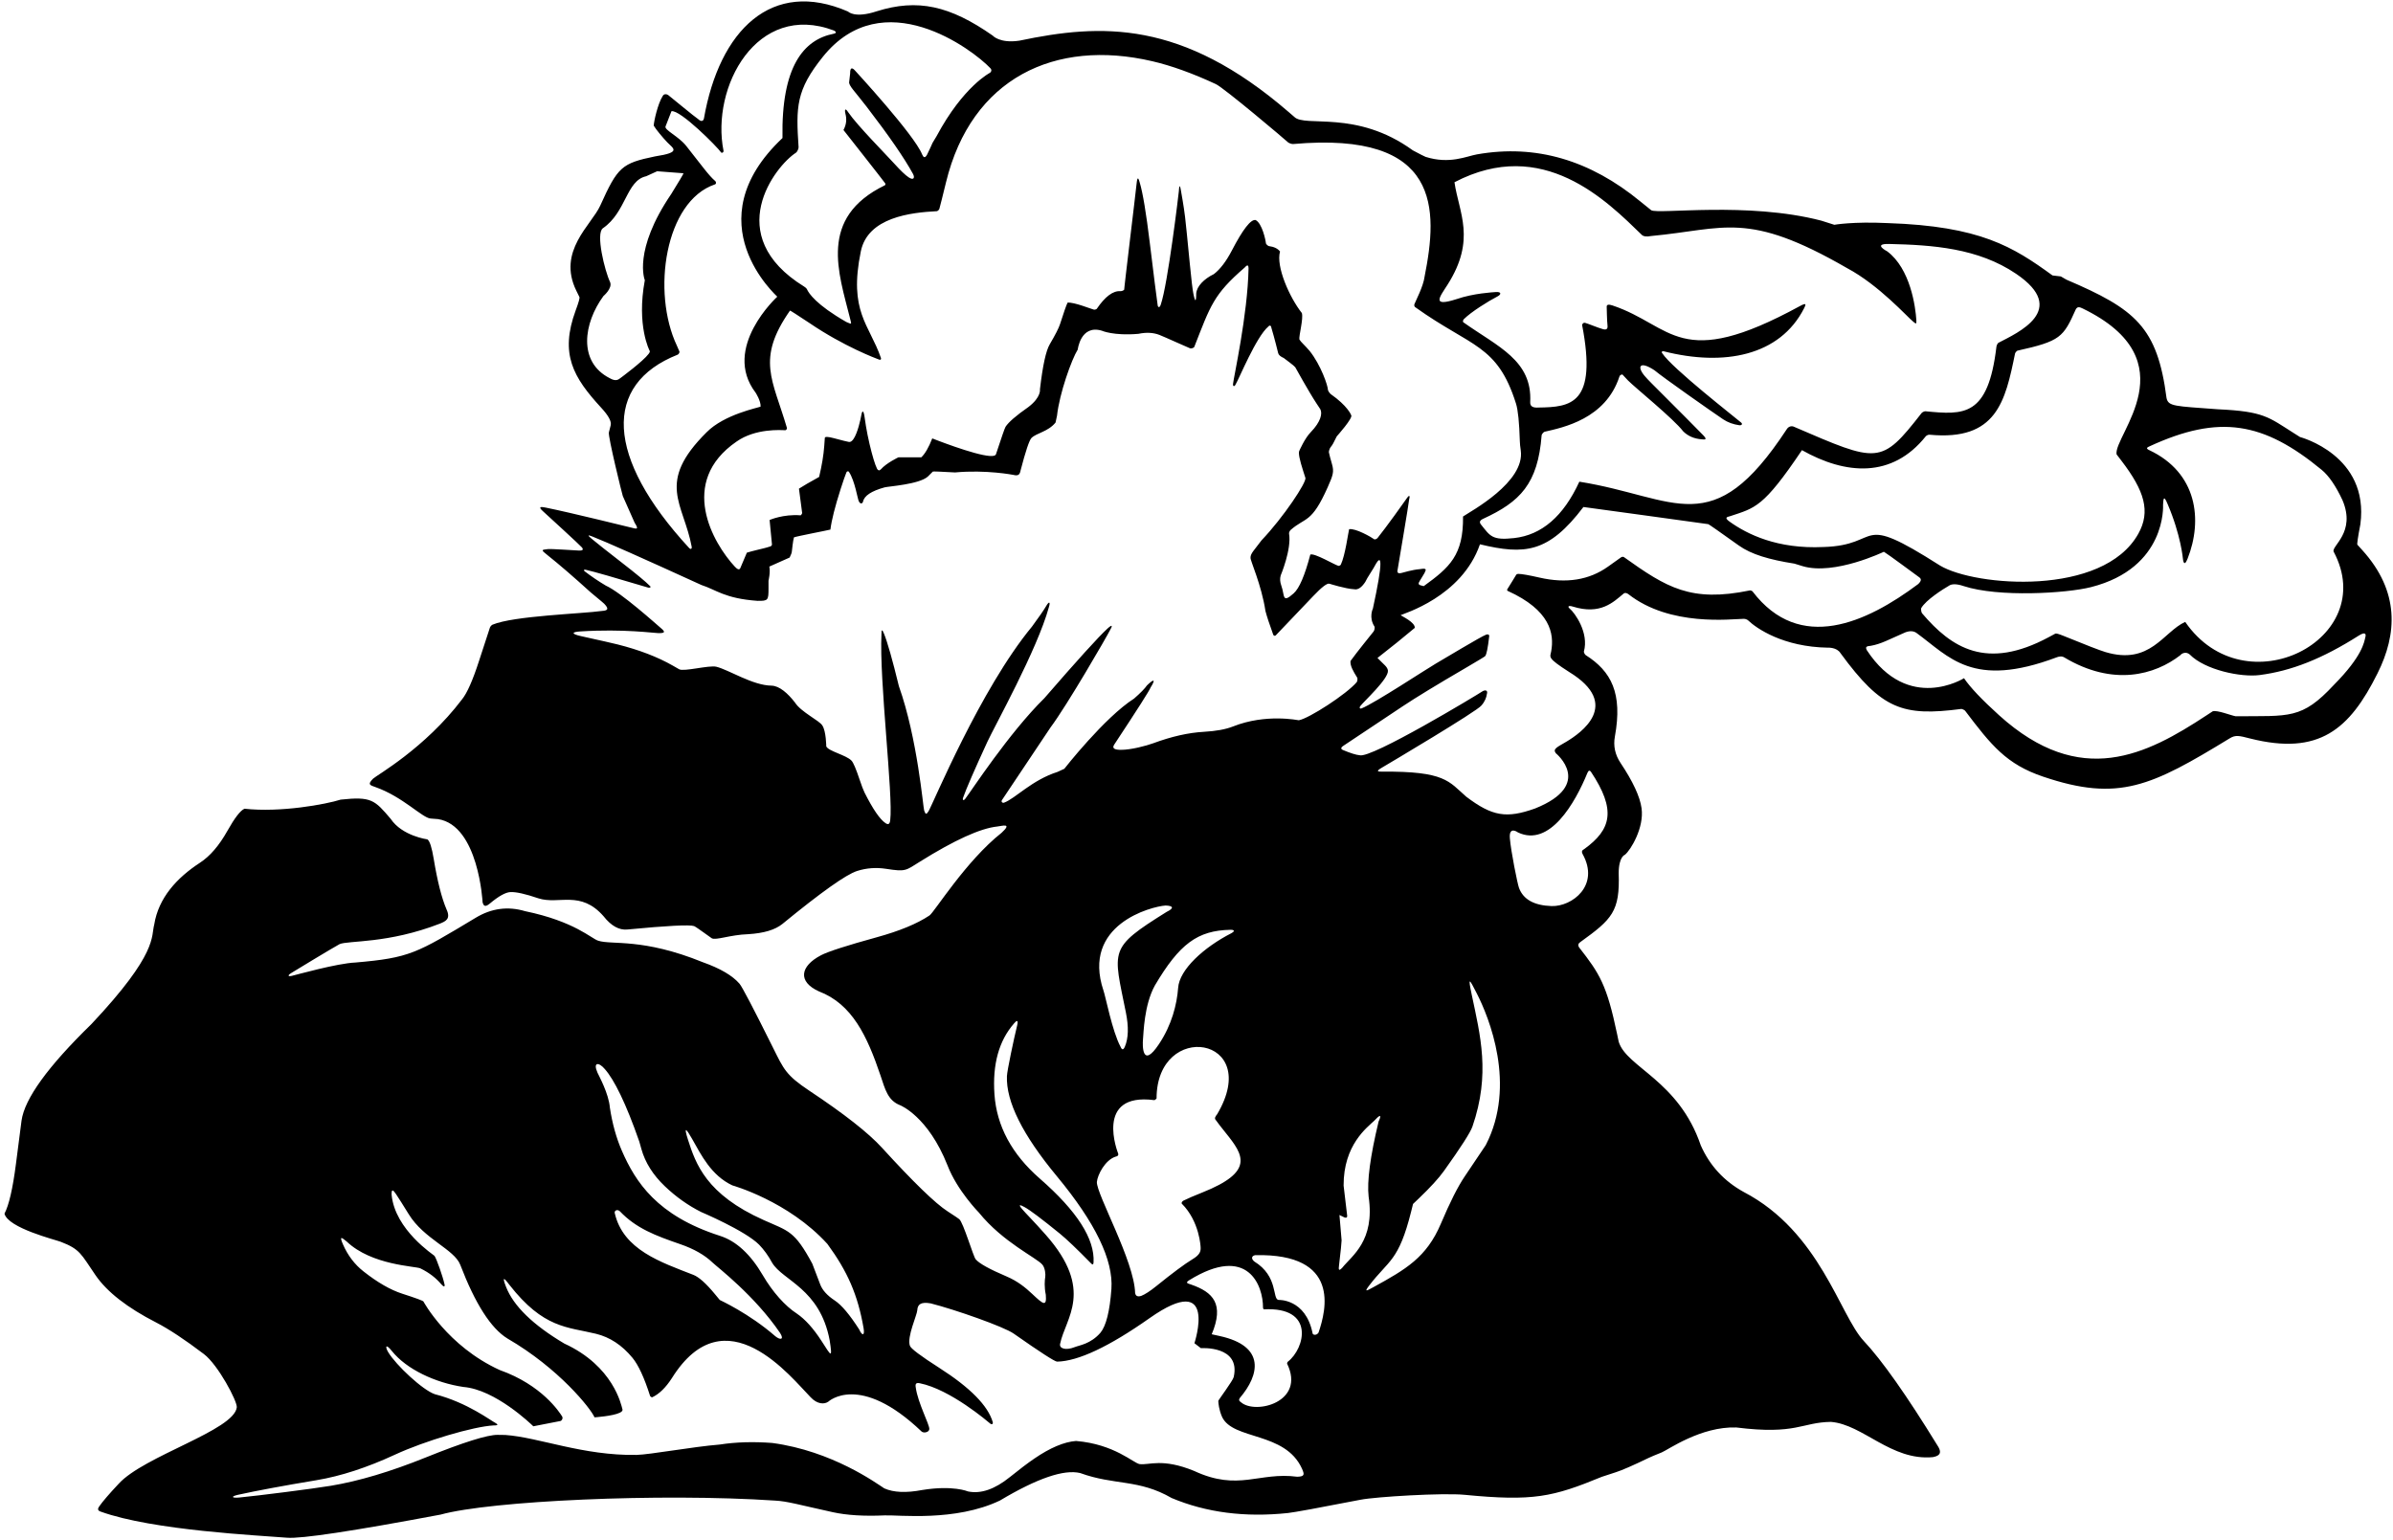 <?xml version="1.0" encoding="UTF-8"?>
<svg xmlns="http://www.w3.org/2000/svg" xmlns:xlink="http://www.w3.org/1999/xlink" width="522pt" height="336pt" viewBox="0 0 522 336" version="1.1">
<g id="surface1">
<path style=" stroke:none;fill-rule:nonzero;fill:rgb(0%,0%,0%);fill-opacity:1;" d="M 515.289 120 L 514.23 118.832 C 514.125 118.711 514.34 117.219 514.883 114.371 C 516.883 99.312 501.715 95.34 501.715 95.34 L 500.383 94.5 C 494.836 90.984 493.816 89.75 483.852 89.289 C 474.391 88.586 473.004 88.684 472.602 86.844 C 470.594 71.305 465.773 67.426 450.766 61.012 L 449.543 60.305 L 447.73 60.09 C 439.102 53.816 431.934 49.328 411.742 48.668 C 404.184 48.305 400.133 49.039 400.133 49.039 L 397.297 48.137 C 381.199 43.945 361.688 46.805 360.188 45.859 C 360.121 45.82 359.32 45.184 357.801 43.934 C 346.906 34.977 335.086 31.398 322.168 33.68 C 319.891 34.082 316.223 35.879 310.98 34.223 C 310.668 34.102 309.73 33.625 308.184 32.797 C 295.859 23.832 284.617 27.891 282.316 25.484 L 281.125 24.457 C 257.777 4.281 240.184 5.125 222.367 8.871 C 218.039 9.52 216.535 7.758 216.535 7.758 C 207.199 1.23 200.148 -0.344 191.223 2.469 C 186.398 4.059 184.996 2.523 184.996 2.523 C 168.352 -4.719 156.93 6.523 153.543 25.906 C 153.309 26.684 152.664 26.355 152.336 26.016 C 151.438 25.426 146.52 21.32 145.738 20.723 C 145.496 20.535 144.859 20.391 144.57 20.93 C 143.461 22.66 142.641 26.504 142.598 27.398 C 143.031 28.184 144.641 30.098 145.527 31.02 C 146.863 32.41 148.738 33.227 142.914 34.113 C 135.602 35.625 134.75 36.395 130.934 44.855 C 129.023 49.082 121.492 54.789 125.711 63.41 L 126.391 64.797 C 126.496 64.996 126.227 65.977 125.574 67.723 C 122.07 77.242 125.039 82.312 131.148 88.953 C 132.738 90.676 133.43 91.949 133.211 92.789 L 132.816 94.336 C 132.602 95.191 135.734 107.953 135.855 108.211 L 138.434 114.031 C 139.527 115.723 138.75 115.336 137.641 115.086 C 136.801 114.898 124.914 111.93 119.023 110.73 C 118 110.52 117.316 110.5 118.375 111.469 C 119.219 112.242 126.539 118.934 126.922 119.406 C 127.293 119.859 127.203 120.141 126.266 120.105 C 125.484 120.078 120.277 119.703 119.504 119.789 C 118.043 119.953 117.984 119.953 119.418 121.098 C 121.926 123.09 125.074 125.805 128.844 129.223 L 131.219 131.203 C 131.449 131.379 131.645 131.555 131.812 131.723 C 133.047 133 132.352 133.207 131.297 133.281 C 126.992 133.898 112.051 134.332 107.422 136.281 C 107.219 136.379 106.941 136.699 106.867 136.918 C 106.578 137.766 105.793 140.172 104.512 144.129 C 103.129 148.414 101.879 151.238 100.766 152.594 C 92.645 163.297 82.109 169.148 81.375 169.875 C 79.973 171.254 80.934 171.332 81.926 171.719 C 87.891 173.828 92.113 178.434 93.93 178.566 L 95.543 178.691 C 104.41 180.074 105.27 196.824 105.27 196.824 C 105.496 197.777 105.949 197.867 106.859 197.105 C 108.773 195.504 110.262 194.676 111.32 194.613 C 112.555 194.547 114.602 195.008 117.477 195.984 C 121.926 197.406 126.621 194.121 131.664 199.891 C 133.32 201.992 135.055 202.953 136.848 202.777 C 145.566 201.938 150.426 201.695 151.414 202.031 C 152.086 202.344 155.156 204.664 155.266 204.691 C 156.207 205.188 159.246 203.93 163.215 203.797 C 166.605 203.594 169.09 202.848 170.676 201.559 C 179.152 194.613 184.578 190.773 186.938 190.016 C 189 189.352 191.113 189.203 193.301 189.539 C 197.613 190.211 197.551 189.922 200.637 187.996 C 208.227 183.254 213.871 180.691 217.559 180.305 C 218.582 180.195 220.91 179.449 218.488 181.672 C 210.664 187.855 203.824 198.996 202.754 199.715 C 200.055 201.52 196.215 203.105 191.238 204.473 C 184.688 206.277 180.645 207.582 179.109 208.383 C 174.484 210.793 174.008 214.164 178.609 216.262 C 185.898 219.031 189.16 226.027 192.066 234.613 C 193.082 237.637 193.648 240.078 196.379 241.125 C 196.379 241.125 202.453 243.523 206.688 254.238 C 208.777 259.695 213.535 264.535 213.535 264.535 C 218.793 271.031 226.105 274.367 227.379 275.891 C 228.004 276.645 228.086 278.059 228.008 278.543 C 227.879 279.348 227.773 280.742 228.129 282.48 C 228.348 285.164 227.555 284.535 225.184 282.297 C 223.684 280.875 221.945 279.473 219.598 278.477 C 215.871 276.891 213.605 275.645 212.832 274.723 C 212.289 274.07 210.137 266.684 209.25 265.973 C 209.184 265.891 208.328 265.309 206.688 264.25 C 204.016 262.527 199.254 257.902 192.391 250.387 C 189.422 247.133 184.129 242.98 176.535 237.938 C 171.422 234.543 170.957 233.238 168.629 228.578 C 164.328 219.926 161.887 215.27 161.316 214.605 C 159.781 212.828 157.125 211.27 153.312 209.914 C 140.133 204.562 133.504 206.199 130.5 205.223 C 128.984 204.766 125.379 201.023 114.547 198.777 C 110.805 197.664 107.211 198.141 103.789 200.203 C 90.797 208.008 89.406 208.949 77.52 209.98 C 73.598 210.133 64.371 212.73 63.668 212.887 C 62.793 213.086 62.695 212.789 63.535 212.27 C 64.414 211.727 72.504 206.812 74.074 205.969 C 75.98 205.137 84.609 205.91 95.98 201.488 C 97.172 200.988 98.398 200.508 97.391 198.359 C 96.328 195.859 95.41 192.215 94.621 187.438 C 94.203 184.887 93.742 183.449 93.227 183.113 C 93.227 183.113 87.754 182.398 85.223 178.637 C 81.738 174.539 81.031 173.711 74.305 174.445 C 71.094 175.469 61.176 177.297 53.336 176.426 C 52.426 176.816 51.191 178.434 49.605 181.254 C 47.801 184.469 45.82 186.773 43.637 188.199 C 38.562 191.508 34.57 195.879 33.641 201.707 C 32.918 204.297 34.582 207.859 19.941 223.41 C 10.445 232.66 5.359 239.688 4.695 244.488 C 4.68 244.57 4.273 247.73 3.473 253.957 C 2.781 259.312 1.953 262.906 0.977 264.766 C 1.758 267.91 12.113 270.461 13.266 270.91 C 17.504 272.547 17.645 273.539 20.848 278.207 C 23.344 281.844 27.766 285.289 34.102 288.531 C 36.812 289.926 40.273 292.207 44.477 295.395 C 47.57 297.738 51.789 305.703 51.652 307.016 C 51.059 312.062 31.367 317.609 25.855 323.727 C 23.812 325.902 22.43 327.516 21.695 328.559 C 21.406 328.973 21.09 329.492 21.977 329.773 C 33.414 333.898 56.59 334.957 62.613 335.461 C 65.691 335.719 76.867 334.035 96.129 330.414 C 106.898 327.426 143.988 325.691 169.09 327.363 C 171.738 327.496 174.27 328.27 181.688 329.898 C 184.727 330.562 188.496 330.793 192.973 330.59 C 195.996 330.457 208.383 332.004 218.121 327.348 C 226.258 322.492 232.094 320.5 235.633 321.355 C 243.152 324.086 248.379 322.633 255.586 326.805 C 263.113 329.965 271.562 331.066 280.949 330.074 C 282.316 329.926 287.609 328.961 296.805 327.172 C 300.129 326.523 314.75 325.641 319.496 326.102 C 334.43 327.551 338.703 326.59 349.434 322.168 C 349.609 322.098 350.613 321.762 352.469 321.176 C 353.785 320.758 356.188 319.715 359.672 318.031 C 360.121 317.812 361.059 317.422 362.48 316.852 C 363.824 316.309 371.02 311.152 378.742 311.41 C 391.891 313.055 392.969 310.281 399.387 310.191 C 406.395 310.746 412.508 318.719 421.609 317.883 C 422.68 317.672 423.938 317.266 422.609 315.305 C 415.883 304.359 410.523 296.762 406.551 292.531 C 401.328 286.969 397.008 268.73 380.387 260.047 C 376.086 257.684 372.953 254.281 370.996 249.859 C 366.172 235.672 354.773 232.848 353.094 227.246 L 352.77 225.688 C 350.496 214.812 348.945 212.422 344.496 206.727 C 344.121 206.23 344.301 205.766 344.746 205.504 C 351.652 200.527 353.387 198.844 353.094 190.488 C 353.105 186.852 354.449 186.477 354.449 186.477 C 355.738 185.441 358.672 180.535 358.086 176.328 C 357.734 173.781 356.199 170.484 353.5 166.441 C 352.309 164.652 351.887 162.727 352.266 160.676 C 353.984 151.223 351.484 146.453 345.891 142.91 C 345.715 142.801 345.461 142.289 345.504 142.133 C 346.648 138.043 343.523 133.695 342.422 132.781 C 341.855 132.312 342.152 132.035 343.086 132.328 C 349.125 134.211 351.93 131.355 354.16 129.504 C 354.496 129.223 354.922 129.395 355.215 129.625 C 364.336 136.762 377.629 135.031 380.398 135 C 380.777 134.996 381.188 135.207 381.324 135.336 C 383.145 137.078 388.961 141.141 398.766 141.293 C 398.766 141.293 400.664 141.18 401.477 142.488 C 410.48 154.777 415.043 156.328 427.824 154.66 C 427.977 154.641 428.543 154.898 428.656 155.047 C 434.387 162.629 437.684 166.727 445.668 169.426 C 462.203 175.027 469.32 171.477 486.387 161.07 C 487.641 160.301 488.387 160.477 490.836 161.109 C 505.891 164.898 512.547 159.094 518.629 146.883 C 522.887 138.363 523.523 129.09 515.289 120 Z M 468.914 97.359 C 484.113 90.359 493.734 92.031 506.43 102.488 C 508.012 103.793 509.531 106.008 510.988 109.133 C 513.977 116.188 508.449 119.145 509.066 120.371 C 519.215 139.473 489.695 154.609 476.676 135.672 C 471.895 137.824 469.066 145.195 459.25 142.246 C 458.012 141.875 454.988 140.703 450.176 138.738 C 449.121 138.309 448.516 138.137 448.355 138.223 L 446.895 139.008 C 433.316 146.297 425.684 141.34 419.258 133.777 C 419.121 133.617 418.977 132.855 419.113 132.621 C 420.164 130.871 423.727 128.586 425.277 127.695 C 425.703 127.449 426.637 127.27 428.348 127.859 C 435.93 130.348 450.777 129.445 456.137 128.082 C 472.688 123.871 471.84 110.16 471.84 110.16 C 471.906 109.188 471.891 107.641 472.824 109.941 C 475.738 116.73 476.176 121.91 476.176 121.91 C 476.176 121.91 476.352 124.012 477.188 121.891 C 480.527 113.434 479.316 103.137 468.82 98.195 C 467.973 97.797 468.406 97.594 468.914 97.359 Z M 452.797 67.504 C 453.172 66.773 453.73 67.023 454.328 67.305 C 477.816 78.719 460.957 95.027 461.703 99.125 L 462.766 100.516 C 467.785 107.066 469.168 111.57 466.445 116.438 C 458.746 130.227 430.832 127.945 423.219 123.395 C 404.492 111.465 410.926 118.973 397.719 119.336 C 387.715 119.801 381.145 116.57 377.254 113.773 C 375.926 112.82 376.934 112.766 377.422 112.602 C 382.859 110.785 384.621 110.773 393.07 98.203 C 402.594 103.574 412.715 104.402 420.082 95.18 C 420.188 95.047 420.586 94.805 420.914 94.836 C 435.531 96.223 437.426 87.562 439.555 77.121 C 439.59 76.945 439.938 76.527 440.074 76.5 C 449.473 74.41 450.078 73.586 452.797 67.504 Z M 315.77 62.098 C 322.051 52.215 318.238 46.422 317.273 39.758 C 336.559 29.672 350.504 43.824 358.195 51.293 C 358.441 51.531 359.098 51.711 360.172 51.488 C 376.324 49.98 381.055 45.875 402.902 58.484 C 409.875 62.184 416.137 69.242 417.34 70.172 C 417.895 70.602 418.086 70.855 418.027 69.883 C 417.848 66.91 416.719 58.609 411.668 54.832 C 411.668 54.832 408.375 53.137 412.082 53.223 C 421.512 53.441 431.492 54.102 439.801 59.742 C 451.402 67.609 440.148 72.586 435.93 74.785 C 435.719 74.895 435.52 75.414 435.492 75.648 C 433.676 90.945 428.414 90.535 419.988 89.719 C 419.82 89.703 419.324 89.914 419.18 90.098 C 410.289 101.508 409.734 101.023 391.27 93.074 C 390.793 92.879 390.129 93.008 389.727 93.68 C 373.445 118.477 365.797 108.48 344.512 105.082 C 341.059 112.613 336.316 116.715 330.277 117.387 C 325.453 117.922 325.07 116.945 323.062 114.438 C 322.648 113.922 322.762 113.531 323.535 113.176 C 331.574 109.48 335.469 105.574 336.289 94.934 C 336.309 94.727 336.723 94.238 336.922 94.191 C 340.902 93.273 350.23 91.422 353.25 82.156 C 353.406 81.676 353.91 81.699 353.91 81.699 L 355.109 82.984 C 356.633 84.535 365.059 91.34 367.168 94.102 C 368.219 95.141 369.566 95.719 371.211 95.84 C 371.707 95.871 372.621 96.074 371.539 94.953 C 370.07 93.438 366.324 89.664 360.297 83.648 C 359.637 82.988 359.125 82.445 358.758 82.012 C 357.039 79.984 357.641 78.633 360.895 80.773 C 362.734 82.332 373.676 89.992 375.867 91.465 C 376.883 92.145 378.074 92.586 379.441 92.773 C 379.812 92.824 380.238 92.559 379.797 92.176 C 378.559 91.105 364.695 80.32 362.586 77.047 C 362.316 76.734 362.656 76.57 362.902 76.633 C 376.059 79.977 388.25 77.656 393.547 67.23 C 393.844 66.582 394.27 65.871 392.633 66.766 C 366.207 81.199 364.918 71.047 351.738 66.633 C 350.906 66.355 350.484 66.438 350.48 66.887 C 350.48 66.887 350.539 70.133 350.656 71.012 C 350.738 71.707 350.465 72.066 349.578 71.781 C 348.691 71.547 346.191 70.52 345.84 70.453 C 345.352 70.273 345.098 70.793 345.117 70.898 C 348.445 88.176 342.68 88.816 335.586 88.906 C 334.664 88.973 333.734 88.82 333.793 87.738 C 334.281 78.617 326.746 75.648 319.219 70.316 C 319.027 70.184 319.156 69.789 319.32 69.625 C 320.895 68.051 324.648 65.703 326.676 64.656 C 327.512 64.223 327.555 63.598 326.215 63.715 C 325.648 63.766 321.449 63.973 317.758 65.246 C 312.113 67.059 314.07 64.773 315.77 62.098 Z M 251.371 13.359 C 255.512 14.324 260.129 15.984 265.219 18.348 C 267.016 19.18 280.543 30.621 280.938 31.027 C 281.141 31.238 281.84 31.453 282.066 31.422 C 314.488 28.543 313.672 45.723 310.75 60.363 C 310.492 62.449 308.852 65.539 308.535 66.363 C 308.488 66.484 308.43 66.867 308.793 67.07 C 321.004 75.789 326.613 75.105 330.691 88.035 C 331.133 89.434 331.41 92.172 331.531 96.262 C 331.543 96.781 331.609 97.441 331.73 98.246 C 332.73 105.176 320.805 111.539 319.141 112.676 C 319.242 121.105 316.223 123.781 310.57 127.867 C 310.285 127.82 309.914 127.691 309.648 127.609 C 309.527 127.574 309.434 127.285 309.465 127.172 C 309.539 126.883 310.969 124.77 310.855 124.707 C 311.348 123.941 310.531 124.027 309.73 124.16 C 308.012 124.297 306.148 124.902 305.637 125.016 C 305.125 125.129 304.664 125.051 304.871 124.277 C 305.055 123.141 307.301 109.93 307.398 108.875 C 307.672 107.941 307.273 108.059 306.871 108.707 C 306.574 109.18 302.152 115.328 300.488 117.379 C 300.359 117.535 299.961 117.727 299.809 117.672 C 299.145 117.184 295.734 115.211 294.293 115.445 C 294.102 116.121 293.445 121.164 292.484 123.176 C 292.438 123.309 292.094 123.48 291.953 123.441 C 291.078 123.203 286.75 120.605 285.828 120.98 C 284.633 125.527 283.426 128.348 282.203 129.438 C 279.602 131.758 280.293 129.914 279.496 127.742 C 279.215 126.965 279.168 126.234 279.363 125.547 C 279.363 125.547 281.77 119.832 281.191 116.422 C 281.148 116.262 281.285 115.828 281.555 115.594 C 284.809 112.754 286.074 114.262 289.621 106.285 C 290.801 103.633 291.035 102.91 290.551 101.234 C 290.219 100.09 289.996 99.242 289.883 98.691 C 289.828 98.449 290.078 97.793 290.199 97.637 C 290.488 97.273 290.691 96.969 290.82 96.723 L 291.598 95.188 C 291.598 95.188 295.309 91.062 294.727 90.539 C 294.723 90.492 293.961 88.547 290.246 85.949 C 290.133 85.871 289.766 85.402 289.68 85.098 C 289.668 84.16 288.152 79.668 285.672 76.547 C 284.535 75.223 283.789 74.652 283.441 74.047 C 283.309 73.238 284.348 69.574 283.984 68.297 C 281.289 64.883 278.285 58.109 279.223 54.867 C 278.727 54.223 277.91 53.828 276.773 53.684 C 276.648 53.664 276.238 53.352 276.148 53.109 C 276.086 52.391 275.32 48.727 273.895 48.004 C 272.852 47.797 271.125 50.012 268.711 54.652 C 267.477 57.02 266.172 58.734 264.797 59.793 C 262.617 60.852 261.062 62.465 260.941 64.012 C 260.922 66.66 260.539 65.141 260.324 64.102 C 260.137 63.18 259.875 61.004 259.543 57.578 C 259.023 52.203 258.68 48.797 258.508 47.352 C 258.223 44.934 257.656 41.883 257.617 41.652 C 257.332 39.848 257.203 40.809 257.152 41.691 C 257.121 42.156 254.75 62.004 253.211 66.43 C 252.969 67.223 252.598 67.078 252.531 66.602 C 252.258 64.695 251.688 60.168 250.816 53.012 C 250.016 46.434 249.285 42.047 248.621 39.844 C 248.453 39.293 248.141 37.984 247.93 40.086 C 247.695 42.438 245.086 63.715 245.246 63.125 C 245.176 63.387 244.621 63.531 244.418 63.52 C 242.797 63.398 241.074 64.684 239.246 67.371 C 239.184 67.461 238.816 67.598 238.594 67.543 C 237.945 67.383 234.309 65.891 232.875 66.02 C 232.586 66.617 232.039 68.184 231.23 70.715 C 230.953 71.578 230.203 73.043 228.984 75.117 C 228.16 76.512 227.449 79.777 226.852 84.918 C 226.852 84.918 227.18 86.609 224.355 88.777 C 221.664 90.652 219.988 92.102 219.34 93.117 C 219.18 93.367 218.484 95.359 217.254 99.098 C 217.156 99.414 216.676 99.52 215.949 99.477 C 212.473 99.266 203.359 95.641 203.359 95.641 C 202.598 97.598 201.801 98.973 200.973 99.766 L 195.98 99.766 C 195.98 99.766 193.363 100.996 192.133 102.406 C 191.793 102.746 191.523 102.625 191.316 102.262 C 190.852 101.305 190.309 99.508 189.68 96.867 C 189.02 94.086 188.633 91.344 188.547 90.672 C 188.547 90.672 188.211 88.617 187.852 90.723 C 187.723 91.469 187.078 94.508 186.148 95.816 C 185.836 96.254 185.496 96.496 185.133 96.402 C 184.797 96.352 183.715 96.078 181.887 95.59 C 180.598 95.246 179.945 95.23 179.922 95.531 L 179.801 97.246 C 179.656 99.281 179.281 101.547 178.68 104.047 C 176.629 105.18 175.156 106.031 174.281 106.602 L 174.984 111.945 C 174.984 111.945 174.793 112.398 174.641 112.422 C 170.84 112.121 167.879 113.438 167.879 113.438 C 168 114.5 168.301 117.773 168.395 118.781 C 168.41 118.973 168.18 119.16 168.066 119.195 C 167.438 119.398 166.945 119.539 166.598 119.617 C 166.598 119.617 163.715 120.301 162.914 120.57 C 162.438 121.703 161.961 122.832 161.477 123.961 C 161.266 124.375 160.863 124.23 160.32 123.648 C 155.566 118.555 147.785 105.172 160.695 96.312 C 164.781 93.441 170.34 93.812 171.285 93.863 C 171.473 93.844 171.727 93.59 171.652 93.336 C 168.559 82.777 164.891 78.395 172.328 67.754 C 172.418 67.75 173.824 68.648 176.551 70.457 C 184.152 75.625 191.109 78.199 191.777 78.453 C 192.117 78.586 192.254 78.348 192.16 78.082 C 189.629 70.758 185.07 67.992 187.777 54.832 C 189.301 47.41 198.664 46.359 204.367 46.07 C 204.5 46.062 204.852 45.781 204.906 45.57 C 205.164 44.637 205.645 42.699 206.363 39.762 C 211.902 17.043 230.121 8.398 251.371 13.359 Z M 216.035 14.879 C 216.562 15.434 215.961 15.871 215.961 15.871 C 215.961 15.871 210.137 18.809 204.305 29.699 L 203.426 31.16 C 203.426 31.16 202.457 33.344 202.211 33.773 C 201.754 34.578 201.438 34.359 201.137 33.664 C 199.445 29.414 186.613 15.504 186.547 15.43 C 186.039 14.844 185.418 14.461 185.445 16.031 L 185.238 17.84 C 185.062 18.645 186.465 19.914 189.031 23.262 C 193.926 29.633 197.301 34.527 199.164 37.953 C 199.586 38.73 199.34 39.434 198.23 38.699 C 197.496 38.215 196.457 37.227 195.105 35.727 C 193.398 33.836 186.984 27.355 185.043 24.512 C 184.223 23.242 184.262 24.219 184.418 24.816 C 184.684 25.816 184.715 27.02 183.992 28.363 C 184.02 28.402 192.625 39.316 193.086 39.984 C 193.211 40.168 193.102 40.383 193.02 40.422 C 178.422 47.516 182.957 59.535 185.441 69.523 C 185.77 70.836 185.859 70.77 184.613 70.242 C 178.02 66.473 176.406 63.961 176.023 63.094 C 175.926 62.875 175.602 62.633 175.426 62.527 C 157.258 51.324 169.129 36.188 173.641 33.305 C 173.852 33.172 174.223 32.477 174.199 32.109 C 173.617 23.285 173.637 19.676 179.512 12.367 C 192.613 -3.918 212.113 10.742 216.035 14.879 Z M 135.414 82.418 C 134.914 82.805 134.367 83.289 133.008 82.504 C 126.008 78.949 127.312 70.48 131.629 64.586 C 131.629 64.586 133.633 62.906 133.09 61.559 C 131.883 59.016 129.918 50.906 131.508 49.797 C 136.637 46.262 136.586 39.395 140.953 38.449 L 143.344 37.359 L 149.094 37.797 C 149.105 37.918 148.219 39.418 146.441 42.293 C 137.977 54.73 140.66 61.121 140.66 61.121 C 138.801 71.086 141.715 76.531 141.715 76.531 C 141.816 76.656 141.723 76.895 141.492 77.199 C 140.297 78.816 135.414 82.418 135.414 82.418 Z M 147.828 77.371 C 148 77.301 148.293 76.926 148.199 76.664 C 148.09 76.363 147.914 75.957 147.668 75.441 C 142.109 63.715 145.07 43.898 155.945 40.23 C 156.301 40.113 156.203 39.656 156.039 39.516 C 154.496 38.172 153.25 36.312 149.672 31.812 C 148.02 29.73 144.859 28.348 145.18 27.578 L 146.469 24.262 C 148.359 23.883 156.504 32.059 157.32 33.281 C 157.574 33.453 157.883 33.168 157.828 32.906 C 155.051 19.035 165.047 0.277 181.926 6.664 C 182.359 6.895 182.602 7.195 181.848 7.363 C 175.324 8.645 170.41 14.461 170.688 30.113 C 151.145 48.523 169.594 64.672 169.551 64.727 C 169.551 64.727 157.348 75.867 164.828 85.668 C 164.828 85.668 165.992 87.461 165.914 88.707 C 165.422 88.953 158.004 90.383 154.137 94.301 C 142.988 105.363 149.121 109.734 150.891 119.309 C 150.953 119.656 150.719 119.977 150.305 119.527 C 132.094 99.773 131.434 83.855 147.828 77.371 Z M 219.059 175.09 C 218.742 175.246 218.285 174.961 218.578 174.52 C 219.801 172.668 223.328 167.391 229.16 158.691 C 232.75 153.898 241.473 138.828 242.152 137.438 C 242.656 136.613 242.766 136.031 241.555 137.148 C 239.59 138.961 235.012 144.012 227.82 152.305 C 220.035 159.977 211.832 172.613 210.555 174.262 C 210.203 174.711 209.871 174.617 210.105 173.965 C 210.797 172.012 212.555 167.965 215.383 161.824 C 216.898 158.531 226.27 141.695 228.797 132.461 C 229.184 131.258 228.836 131.125 228.223 132.184 C 227.703 133.082 226.668 134.586 225.113 136.695 C 213.836 150.336 203.477 175.48 202.539 176.992 C 202.043 177.785 201.883 177.637 201.594 176.82 C 201.359 176.16 200.152 161.152 196.082 149.691 C 194.66 143.871 193.578 140.051 192.828 138.227 C 192.449 137.301 192.262 137.234 192.281 138.34 C 191.77 148.262 194.867 173.543 194.188 178.938 C 194.086 179.859 193.711 179.941 193.16 179.57 C 191.934 178.746 190.414 176.527 188.594 172.914 C 188.32 172.363 187.965 171.426 187.52 170.102 C 186.734 167.738 186.141 166.355 185.746 165.941 C 184.59 164.707 180.699 163.895 180.238 162.824 C 180.238 162.824 180.211 159.523 179.391 158.285 C 178.797 157.211 174.73 155.359 173.391 153.234 C 171.844 151.242 170.02 149.625 168.312 149.578 C 164.195 149.543 158.992 146.121 156.246 145.449 C 154.613 145.086 149.191 146.566 148.16 146.008 L 146.762 145.207 C 143.441 143.312 139.422 141.77 134.703 140.582 C 133.648 140.316 131.004 139.719 126.766 138.781 C 124.434 138.266 124.762 137.848 126.668 137.746 C 135.996 137.156 142.797 138.121 143.617 138.121 C 144.988 138.125 145.246 137.93 144.18 137.035 C 143.078 136.109 135.512 129.273 132.145 127.75 C 130.492 126.766 128.953 125.719 127.52 124.617 C 127.316 124.465 127.312 124.195 127.754 124.293 C 129.562 124.703 134.113 126.008 141.414 128.195 C 141.715 128.285 142.074 128.129 141.824 127.875 C 140.883 126.918 138.766 125.16 135.473 122.609 C 132.34 120.184 130.18 118.469 128.988 117.473 C 128.137 116.754 128.184 116.633 129.234 117.051 C 132.27 118.246 140.195 121.77 153.012 127.625 C 156.242 128.656 158.062 130.566 165.25 131.078 C 167.57 131.102 167.641 130.969 167.641 128.32 L 167.641 126.688 C 167.641 126.688 168.094 124.762 167.816 123.605 C 167.863 123.578 169.344 122.918 172.25 121.629 C 172.555 121.031 172.719 120.57 172.738 120.25 C 172.738 120.25 172.984 117.863 173.191 117.227 C 173.863 116.969 180.484 115.711 181.141 115.531 C 181.398 113.473 182.145 110.523 183.371 106.688 C 183.926 104.965 184.344 103.754 184.633 103.051 C 184.754 102.758 185.102 102.754 185.195 102.949 C 186.496 104.922 187.086 108.93 187.336 109.34 C 187.582 109.91 188.066 110.012 188.258 109.445 C 188.504 108.16 190.074 107.117 192.965 106.32 C 193.762 106.098 200.48 105.68 202.391 103.969 L 203.48 102.879 C 203.539 102.82 205.152 102.883 208.328 103.066 C 215.109 102.438 221.027 103.594 221.027 103.594 C 222.105 103.871 222.461 103.566 222.629 102.613 C 223.719 98.438 224.504 96.086 224.988 95.559 C 226.105 94.441 228.598 94.207 230.25 92.184 L 230.574 90.688 C 231.105 85.82 233.742 78.43 235.094 76.258 C 235.094 76.258 235.715 70.758 240.344 72.141 C 240.344 72.141 242.898 73.297 248.32 72.828 C 250.062 72.465 251.598 72.547 252.93 73.07 C 254.223 73.578 259.031 75.781 259.602 75.988 C 259.875 76.094 260.445 75.863 260.512 75.691 C 264.066 66.633 264.691 64.254 271.539 58.34 C 272.27 57.488 272.34 58.098 272.352 58.555 C 272.164 68.707 269.086 82.383 268.961 83.809 C 268.926 84.207 269.191 84.445 269.484 83.957 C 270.324 82.566 274.008 73.496 276.66 71.242 C 276.949 70.887 277.281 71.004 277.328 71.488 C 277.988 73.641 278.816 77.039 278.816 77.039 C 278.922 77.441 279.328 77.797 280.035 78.105 L 281.316 79.074 C 281.992 79.586 282.402 79.934 282.547 80.121 C 282.547 80.121 285.469 85.422 287.164 87.992 L 288.008 89.27 C 288.488 90.195 288.148 91.977 285.926 94.277 C 284.621 95.586 283.422 98.359 283.422 98.359 C 283.18 98.773 283.469 100.258 284.289 102.805 L 284.75 104.242 C 285.09 105.152 279.949 112.879 275.184 117.879 C 273.672 119.938 272.742 120.742 272.785 121.688 C 272.691 122.207 275.18 127.586 276.039 133.289 C 276.344 134.465 276.91 136.188 277.738 138.465 C 277.801 138.633 278.07 138.832 278.301 138.594 C 279.246 137.617 281.969 134.762 286.473 130.027 C 288.305 128.098 289.473 127.199 289.977 127.336 C 289.977 127.336 293.496 128.453 295.391 128.547 C 296.324 128.75 297.141 127.973 297.816 126.953 C 298.191 126.074 299.551 124.184 300.195 122.91 C 300.52 122.406 301.098 121.539 301.113 123 C 301.129 124.414 300.586 127.664 299.48 132.754 C 299.48 132.754 298.516 134.691 299.832 136.699 C 299.922 136.836 299.844 137.492 299.637 137.754 C 299.113 138.418 296.023 142.211 294.598 144.195 C 294.473 145.191 295.164 146.41 296.066 147.852 C 296.152 147.992 296.117 148.617 295.953 148.809 C 293.781 151.41 285.484 156.77 283.324 157.125 C 283.207 157.145 276.199 155.609 268.953 158.488 C 267.367 159.113 265.254 159.5 262.609 159.648 C 259.246 159.836 255.559 160.664 251.559 162.145 C 250.059 162.695 246.719 163.59 244.488 163.582 C 243.219 163.574 242.48 163.305 243.055 162.434 C 248.094 154.805 250.73 150.66 250.977 150 C 252.223 148 251.629 148.129 250.188 149.531 C 249.742 150.191 248.812 151.145 247.391 152.391 C 240.934 156.504 232.168 167.711 232.168 167.711 L 230.688 168.395 C 225.109 170.164 221.48 174.191 219.059 175.09 Z M 280.77 297.504 C 284.84 305.887 273.887 308.625 270.742 305.938 C 270.285 305.633 270.145 305.379 270.488 304.93 C 274.664 300.027 276.219 293.68 266.043 291.457 L 264.32 291.078 C 267.086 284.488 264.656 281.902 259.801 280.223 C 259.141 279.992 258.43 279.891 259.41 279.285 C 272.254 271.352 275.551 280.508 275.508 285.301 C 275.504 285.418 275.637 285.645 275.703 285.641 C 286.91 285.043 284.68 294.156 280.914 297.074 C 280.828 297.141 280.734 297.422 280.77 297.504 Z M 254.48 198.934 C 241.691 206.922 242.84 207.094 245.605 220.922 C 246.227 224.031 246.152 226.5 245.375 228.332 C 245.055 229.09 244.734 229.105 244.418 228.324 C 242.629 225.027 241.137 217.246 240.711 216.109 C 235.871 201.68 251.199 197.738 254.262 197.543 C 255.871 197.594 256.234 198.09 254.48 198.934 Z M 268.402 202.84 C 269.492 202.82 269.219 203.27 268.633 203.57 C 262.617 206.641 257.246 211.516 256.992 215.531 C 256.719 219.133 255.617 223.562 252.82 227.766 C 249.109 233.34 249.211 227.988 249.324 226.785 C 249.461 225.379 249.555 219.301 251.898 215.023 C 257.277 205.898 261.246 202.977 268.402 202.84 Z M 243.395 252.316 C 244.172 252.176 243.895 251.602 243.895 251.602 C 243.895 251.602 238.578 238.27 251.793 240 C 251.953 240.02 252.289 239.637 252.289 239.637 C 252.289 222.508 275.551 226.004 265.531 243.039 C 265.109 243.594 264.805 243.957 265.273 244.426 C 265.586 244.887 266.293 245.801 267.395 247.172 C 271.258 251.969 273.703 255.602 262.246 260.156 C 260.449 260.867 259.078 261.461 258.129 261.934 C 257.938 262.031 257.66 262.371 257.781 262.574 C 261.711 266.484 261.898 272.102 261.898 272.102 C 261.941 272.879 261.852 273.695 260.09 274.73 C 258.379 275.773 255.754 277.723 252.227 280.574 C 250.871 281.668 249.77 282.383 248.922 282.715 C 247.895 283.02 247.699 282.473 247.613 282.105 C 247.414 275.043 239.191 260.594 239.266 257.863 C 239.406 256.258 241.117 253 243.395 252.316 Z M 228.121 269.387 C 225.52 266.441 223.766 264.715 222.992 263.805 C 221.957 262.59 222.613 262.863 223.492 263.336 C 224.645 263.957 227.207 265.883 231.172 269.105 C 232.652 270.309 234.926 272.473 237.984 275.594 C 238.348 276.027 238.527 275.828 238.543 275.391 C 238.836 270.277 234.926 264.184 226.812 257.109 C 220.703 251.777 217.41 245.652 216.926 238.727 C 216.469 232.191 217.898 227.031 221.215 223.246 C 221.707 222.645 222.211 222.348 221.867 223.746 C 221.164 226.602 219.695 233.547 219.648 234.754 C 219.43 240.297 223.062 247.582 230.547 256.609 C 238.926 266.719 242.891 274.914 242.438 281.195 C 242.082 286.059 241.285 289.242 240.047 290.746 C 237.891 293.207 235.508 293.449 234.406 293.891 C 232.531 294.641 230.977 294.223 231.258 293.129 C 232.379 287.57 238.836 281.512 228.121 269.387 Z M 150.961 248.434 C 152.965 251.973 155.129 256.418 159.742 258.594 C 159.742 258.594 171.961 262.004 180.48 271.367 C 184.844 277.328 187.125 282.441 188.383 289.781 C 188.676 291.484 188.02 291.406 187.434 290.047 C 185.352 286.797 183.574 284.688 182.098 283.715 C 180.449 282.629 179.391 281.461 178.922 280.215 C 177.816 277.281 177.238 275.766 177.188 275.668 C 173.293 268.457 172.035 268.598 166.625 266.18 C 154.016 260.559 151.754 253.863 150.078 248.648 C 149.09 245.574 149.691 246.184 150.961 248.434 Z M 131.93 233.219 C 133.965 235.508 136.547 240.688 139.469 249.086 L 139.91 250.66 C 140.73 253.605 142.434 256.312 145.016 258.777 C 147.438 261.09 150.078 262.965 152.934 264.402 C 152.934 264.402 162.543 268.465 165.594 271.539 C 166.648 272.629 167.594 273.938 168.426 275.469 C 170.727 279.375 178.848 281.074 180.98 292.391 C 181.629 296.602 181.305 295.789 179.223 292.566 C 177.434 289.797 175.629 287.797 173.809 286.559 C 171.273 284.918 168.535 281.867 166.395 278.199 C 163.703 273.602 160.59 270.734 157.043 269.602 C 143.281 265.191 138.609 257.82 135.648 251.039 C 134.438 248.258 133.566 245.125 133.035 241.633 C 132.781 238.551 130.668 234.754 130.344 234.031 C 129.281 231.652 130.629 231.672 131.93 233.219 Z M 169.141 291.52 C 163.371 286.488 157.043 283.637 157.004 283.594 L 155.973 282.344 C 154.035 280 152.465 278.594 151.258 278.121 C 144.191 275.355 135.906 272.676 134.09 264.605 C 133.992 264.164 134.578 263.699 135.203 264.234 C 138.773 267.984 142.988 269.559 148.367 271.414 C 151.352 272.441 153.711 273.781 155.438 275.438 C 156.551 276.5 164.574 282.59 170.148 290.77 C 171.105 292.254 170.246 292.406 169.141 291.52 Z M 282.977 322.16 C 274.602 321.055 270.191 325.41 260.492 320.895 C 253.516 318.035 250.688 319.668 248.609 319.402 C 247.277 319.23 243.152 315.055 234.719 314.355 C 232.109 314.555 229.086 315.832 225.629 318.195 C 224.164 319.195 222.398 320.535 220.328 322.203 C 217.004 324.895 213.941 325.949 211.148 325.363 C 211.148 325.363 207.891 323.953 201.152 325.055 C 197.656 325.719 194.91 325.598 192.895 324.695 C 191.215 323.613 181.586 316.547 168.445 314.789 C 164.32 314.477 160.512 314.59 157.02 315.133 C 151.004 315.621 141.879 317.324 138.828 317.398 C 127.172 317.586 117.523 313.559 110.242 313.047 L 108.566 313.023 C 106.336 312.992 101.098 314.637 92.848 317.961 C 85.188 321.051 78.289 323.109 72.172 324.129 C 68.199 324.789 56.188 326.309 52.184 326.691 C 50.523 326.852 50.305 326.457 51.918 326.098 C 56 325.199 61.711 324.133 69.055 322.91 C 74.348 322.027 80.055 320.168 86.18 317.332 C 92.645 314.344 103.297 311.18 107.715 310.961 C 108.086 310.945 109.074 311.012 108.047 310.406 C 107.16 309.996 101.961 305.969 94.875 304.16 C 92.238 303.297 86.391 297.816 84.691 295 C 84 293.859 84.062 292.965 85.469 294.719 C 88.684 298.738 95 301.672 101.09 302.574 C 108.035 303.137 115.828 310.652 116.336 311.152 C 119.227 310.598 121.195 310.211 122.246 310 C 122.57 309.934 122.859 309.383 122.613 308.992 C 122.047 308.09 118.234 302.141 108.992 298.875 C 97.59 293.66 92.367 283.93 92.367 283.93 C 92.266 283.754 90.723 283.188 87.738 282.223 C 85.156 281.391 82.34 279.766 79.277 277.352 C 77.355 275.836 75.875 273.887 74.828 271.5 C 73.918 269.422 74.617 270.031 75.621 270.84 C 81.086 276.059 90.695 276.207 91.703 276.703 C 93.715 277.691 95.105 278.812 96.277 280.191 C 96.801 280.812 97.129 280.754 96.949 280.121 C 96.621 278.578 95.266 274.684 94.785 273.977 C 94.652 273.785 86.156 268.332 85.426 260.648 C 85.383 259.328 85.723 259.496 86.41 260.539 C 87.008 261.438 87.926 262.887 89.16 264.887 C 92.488 270.32 99.102 272.535 100.402 275.926 C 103.672 284.453 107.105 289.812 110.703 292.008 C 121.906 298.504 128.906 307.312 129.684 309.199 C 129.684 309.199 133.711 308.938 135.23 308.18 C 135.668 307.961 135.898 307.699 135.762 307.391 C 135.512 306.496 133.812 298.031 123.098 293.105 C 116.258 289.043 112.012 284.914 110.379 280.723 C 109.414 278.254 110.047 278.836 111.125 280.297 C 118.562 289.816 123.758 289.457 129.984 290.965 C 133.027 291.699 135.691 293.453 137.973 296.223 C 139.266 297.797 140.547 300.566 141.805 304.523 C 141.852 304.668 142.176 304.871 142.289 304.82 C 143.801 304.105 145.23 302.715 146.566 300.641 C 158.258 281.969 172.727 300.684 176.812 304.801 C 178.25 306.352 179.809 306.406 180.684 305.781 C 180.684 305.781 187.492 299.352 201.055 312.312 C 201.547 312.703 202.691 312.445 202.719 311.754 C 202.758 310.742 200.219 306.062 199.762 302.695 C 199.613 301.848 199.844 301.613 200.621 301.758 C 207.359 303.113 215.559 310.199 216.012 310.566 C 216.414 310.895 216.648 310.562 216.562 310.262 C 215.52 306.664 211.633 302.719 204.902 298.414 C 200.805 295.793 198.66 294.184 198.477 293.574 C 197.805 291.648 200.035 286.91 200.094 285.824 C 200.16 284.551 200.898 283.957 203.02 284.34 C 208.375 285.699 218.969 289.422 221.102 290.918 C 226.949 295.016 230.113 297.059 230.598 297.047 C 235.191 296.953 241.91 293.793 250.758 287.566 C 265.852 276.938 260.547 293.031 260.547 293.031 L 261.953 294.109 C 261.953 294.109 270.684 293.484 269.117 300.41 C 268.965 301.176 265.746 305.457 265.754 305.621 C 265.777 306.109 265.879 307.492 266.578 309.109 C 268.98 314.211 280.305 312.273 283.996 320.371 C 284.57 321.668 284.629 322.109 282.977 322.16 Z M 287.621 290.711 C 287.195 291.395 286.367 291.25 286.324 290.875 C 284.816 283.281 278.879 283.586 278.879 283.586 C 277.488 283.359 278.887 278.445 273.613 275.203 C 272.902 274.633 272.961 273.969 273.824 273.816 C 292.488 273.422 289.309 285.766 287.621 290.711 Z M 292.801 276.555 C 291.957 277.461 291.988 276.883 292.09 276.051 C 292.465 272.867 292.652 271.043 292.652 270.582 L 292.184 265.062 C 292.184 265.062 292.773 265.355 293.285 265.594 C 293.598 265.699 293.902 265.684 293.867 265.207 L 293.09 258.645 C 293.051 249.73 298.262 245.938 299.789 244.477 C 301.98 242.102 300.727 244.645 300.727 244.645 C 298.895 252.27 298.168 257.738 298.547 261.051 C 299.977 270.742 294.844 273.98 292.801 276.555 Z M 324.098 249.809 C 324.027 249.941 322.496 252.219 319.508 256.645 C 318.023 258.832 316.293 262.266 314.309 266.945 C 311.184 274.316 306.68 276.91 299.555 280.82 C 298.059 281.645 297.52 281.945 298.688 280.418 C 302.949 274.852 305.094 275.199 307.824 264.301 L 308.234 262.648 L 309.441 261.5 C 311.988 259.066 313.84 257.043 314.992 255.43 C 318.676 250.281 320.738 247.062 321.188 245.773 C 325.152 234.297 322.891 225.824 321.043 217.027 C 320.172 212.887 320.512 213.539 322.133 216.703 C 324.812 221.926 330.859 236.73 324.098 249.809 Z M 345.586 185.227 C 345.188 185.457 344.91 185.648 345.211 186.285 C 349.062 193.18 342.906 197.809 338.457 197.664 C 334.648 197.535 332.281 196.219 331.348 193.703 C 331.008 192.785 329.602 185.805 329.355 182.883 C 329.117 180.09 331.129 181.602 331.129 181.602 C 338.043 184.879 343.59 175.176 346.266 168.629 C 346.492 168.066 346.773 167.988 347.031 168.352 C 352.59 176.695 351.52 180.926 345.586 185.227 Z M 382.289 129.016 C 382.219 128.918 381.848 128.777 381.73 128.801 C 368.797 131.457 363.57 128.191 354.215 121.52 C 354.133 121.461 353.84 121.43 353.633 121.57 C 353.168 121.895 352.219 122.566 350.797 123.59 C 346.672 126.543 341.672 127.348 335.805 126 C 333.523 125.48 331.977 125.207 331.164 125.191 C 331.047 125.188 330.797 125.297 330.766 125.348 C 330.57 125.652 329.262 127.848 328.777 128.578 C 328.715 128.672 328.781 128.855 328.855 128.895 C 338.152 133.098 339.098 138.207 338.359 142.16 C 338.125 143.418 337.465 143.504 342.266 146.582 C 353.914 153.695 344.762 159.961 341.691 161.801 C 339.699 162.988 338.66 163.359 339.379 164.316 C 339.379 164.316 347.848 171.184 334.836 176.383 C 328.629 178.586 325.535 178.113 319.836 173.801 C 316.008 170.453 315.273 168.215 301.422 168.336 C 300.605 168.328 300.004 168.305 301.453 167.461 C 302.738 166.711 322.246 155.148 323.152 153.906 C 323.914 153.043 324.246 152.121 324.328 151.477 C 324.668 150.43 323.828 150.488 323.27 150.883 C 322.562 151.387 299.02 165.617 296.57 164.754 C 295.809 164.688 294.598 164.312 292.945 163.617 C 292.617 163.496 292.309 163.184 292.992 162.73 C 294.312 161.855 298.645 158.973 305.988 154.074 C 308.781 152.211 313.398 149.398 319.836 145.641 C 322.504 144.078 323.887 143.242 323.98 143.125 C 324.273 142.758 324.559 141.34 324.84 138.879 C 324.922 138.449 324.605 138.301 324.211 138.441 C 323.016 138.871 314.965 143.758 313.172 144.785 C 311.359 145.824 299.781 153.453 297.023 154.531 C 296.641 154.691 296.453 154.418 296.738 154.031 C 297.438 153.078 302.914 148.105 302.758 146.305 C 302.652 145.453 301.957 145.066 300.477 143.539 C 303.508 141.18 306.223 138.988 308.617 136.973 C 308.707 135.738 305.695 134.383 305.523 134.207 C 306 133.898 318.844 130.27 322.832 118.742 C 332.57 121.082 337.777 120.656 345.402 110.605 C 345.789 110.66 372.535 114.305 372.637 114.348 C 372.867 114.445 375.086 115.996 379.297 119.004 C 382.031 120.953 385.941 122.094 391.43 122.961 C 391.43 122.961 392.375 123.258 393.254 123.52 C 400.145 125.566 410.941 120.371 410.941 120.371 C 411.719 120.809 418.125 125.562 418.594 125.895 C 419.062 126.23 419.27 126.602 418.434 127.41 C 407.18 135.832 392.605 142.574 382.289 129.016 Z M 515.949 139.086 C 515.715 140.027 515.371 143.086 509.117 149.402 C 502.066 156.973 499.453 156.156 487.668 156.254 C 486.598 156.059 483.691 154.875 482.676 155.172 L 481.281 156.086 C 468.289 164.617 453.887 172.145 436.066 156.031 C 432.301 152.625 429.754 149.934 428.422 147.953 C 428.422 147.953 416.281 155.625 407.234 141.859 C 406.703 140.922 407.52 140.977 408.078 140.887 C 410.32 140.5 412.141 139.461 415.137 138.168 C 416.645 137.41 417.578 137.73 418.074 138.094 C 425.199 143.27 430.258 150.312 448.641 143.398 C 449.039 143.25 449.703 143.066 450.273 143.406 C 460.969 149.816 470.051 147.246 475.617 142.93 C 475.902 142.551 476.809 142.062 477.652 142.773 C 480.98 146.156 488.82 147.797 492.91 147.266 C 499.824 146.371 506.539 143.73 514.527 138.664 C 516.012 137.727 516.176 138.336 515.949 139.086 "/>
</g>
</svg>
